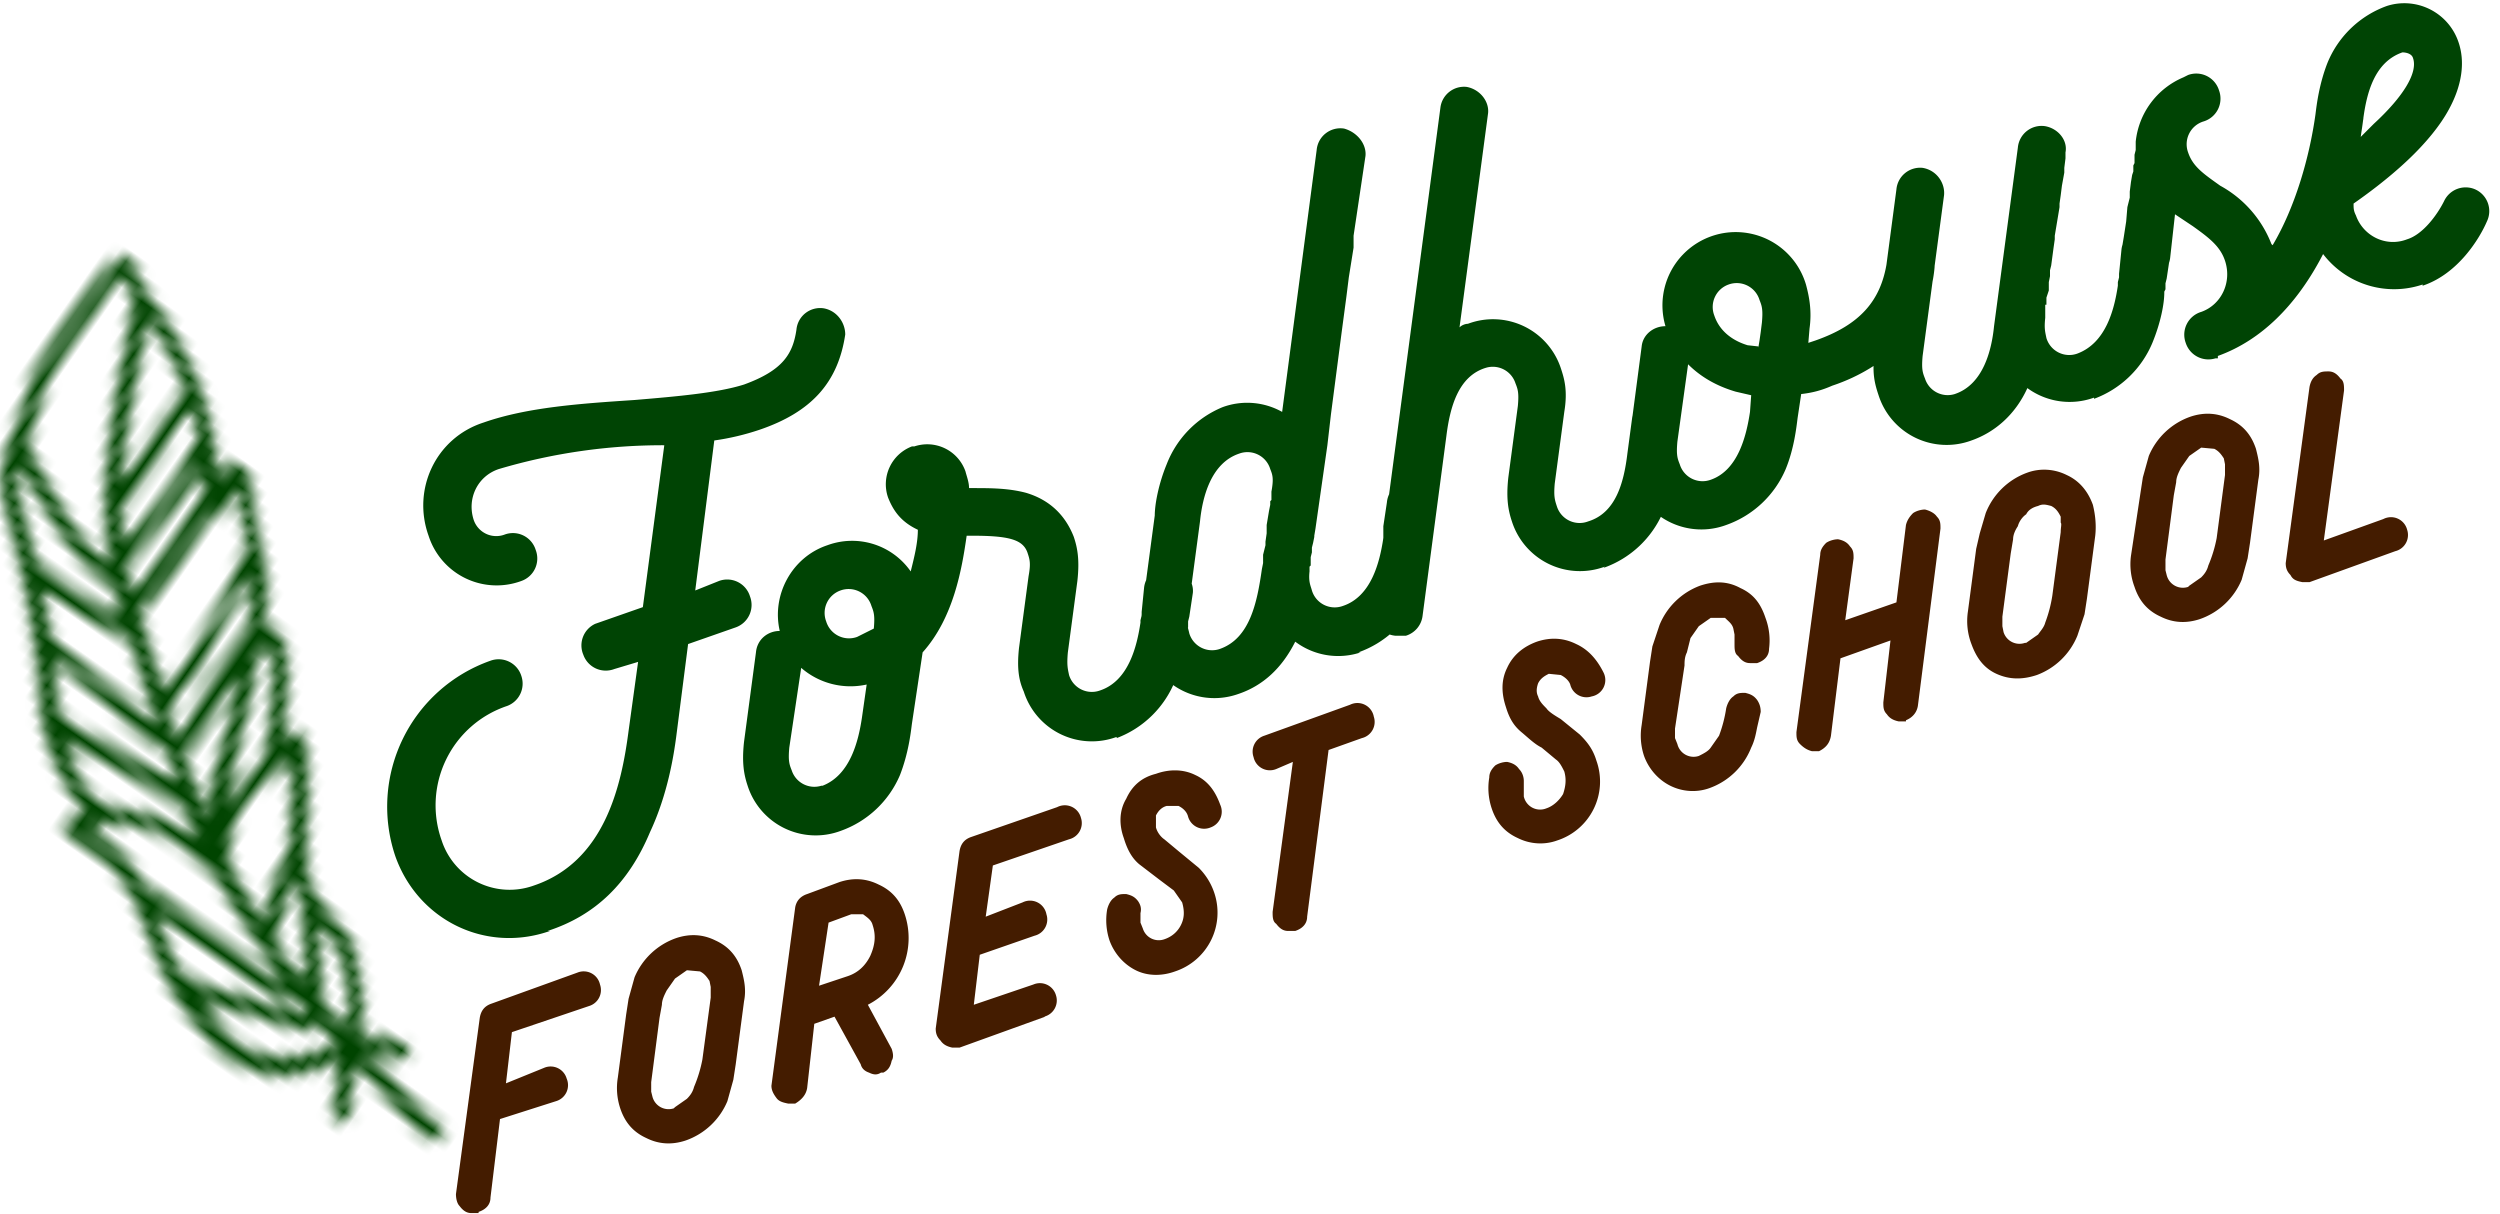 <svg width="210" height="102" xmlns="http://www.w3.org/2000/svg" xmlns:xlink="http://www.w3.org/1999/xlink"><defs><path d="M1 .5c0-.3.4-.5.7-.3.9.2 1.5.8 2.3 1.2.9.5 2 .7 3 1.1A42 42 0 0111.8 5c1.6 1 3 2.2 4.3 3.5l2.1 2.3.3.3-.2-1.1c0-.2 0-.5.2-.7C20 8 21.8 11 22.7 11.8c1.5 1.5 3 2.7 4.3 4.4.5.6.8 1.4 1.2 2 .2.1.4.3.5.6l.1.2.6-.3c1-.2 1.8.8 2.4 1.5 1 1 1.6 2.3 2.4 3.5l1.2 2.2c0-.4.2-.7.3-1 .3-.5.8-.4 1.1-.1.6.4 1 1 1.5 1.6l.5.7.5.7c.8 1 1.4 2 2 3 .7 1 1.5 2.2 2.3 3.1.4.4.8.7 1.3.9.1 0 .3 0 .4.2l2.2.7c1.1.3 2 .4 2.9 1.1l2 2c1.1 1.2 2.2 2.4 2.5 3.8l.2.1c.3-.3.6-.8 1-1 .6-.5 1.4-.4 2.1-.7.8-.5 1.4.7.7 1.2-1 .4-1.8.3-2.6 1l1.5.4 4.2.9c.6 0 2 .5 2.4.3.8-.3 1.5.9.6 1.3-.6.3-1.3.2-2 0h-.4l-.4-.1c-1.4-.2-2.7-.6-4-.9l-2.2-.4.4.8c.6 1 1 2 1.7 3 .4.7-.8 1.3-1.3.6-.6-1-1-2-1.7-3l-.4-1-.5 1-1.2 1.5c-.9 1-1.8 1.8-3.1 2.2a8 8 0 01-3.7.6c-1.4-.2-2.8-.6-4-1-3.3-1-5.7-2.9-8.4-4.7a12 12 0 00-4.7-1.9h-4a.7.7 0 01-.6-.8c.1-.6.4-1.2.8-1.7-1 0-2.2-.6-3-1-2-1-4.1-2.5-5.6-4.5A74 74 0 005.9 24c-.8-.7-1.9-1.6-2.5-2.5-.6-.8-1-2-1.2-2.9l-.8-3.1c-.3-1.1-.8-2.1-.9-3.3L.3 9V5.7C.4 4.1.2 2 1 .5zm50.5 43.2c0 .2 0 .4-.2.6-.3.6-1 .7-1.6 1l-3.4 1.1c-1.2.4-2.6 1.1-4 1.5l2 .5c1.4.3 2.6.7 4 .3a7.2 7.2 0 004.1-2.7c.4-.5.9-1 1.1-1.5l.2-.3-2.2-.5zm-1.7-.6h-.3c-.5 0-1.2.4-1.8.5l-1.8.4c-1.3.2-2.5 0-3.9 0h-4.4l-2.7-.3.5.4 1 .7c1.1.8 2.2 1.5 3.4 2l.2.2c0-.2.3-.3.6-.4 1.6.1 3.4-1 5-1.4l3-1 1.1-.5c.3-.1.4 0 .4-.2l-.2-.3h-.1zm-15.5-5c-1 0-2 0-3 .2-1.6.4-4 1.4-5 3h2.6a11 11 0 014.3 1.4l.3-.2c1.1-.3 2.5 0 3.6 0 1.5.2 3 .1 4.5.1s3.1.3 4.7 0l.7-.2a76.4 76.4 0 01-9.3-3.7c-.9-.4-2.5-.4-3.4-.5zm12.3-1.4l3.2 4 1 1.3 2.7.6c-.5-1.6-2.2-3.2-3.3-4.2-1-1-2.3-1.3-3.6-1.7zM42.7 35v.3l1 2.2c.2.7.3 1.6.8 2.1l.1.5c1.3.6 2.7 1 4 1.4L47.5 40c-1-1.3-2.2-2.6-3.1-4-.7-.3-1.2-.7-1.7-1.1zm-6-8.3l-.2 1.5c-.3 1.1-.5 2.3-.6 3.5a7 7 0 002 5.4l5 2.3-.3-.6c-.2-.8-.6-1.5-.9-2.3-.2-.4-.3-.9-.3-1.4l-.1-.6c0-.6-.2-1.1-.5-1.6 0-.2-.1-.3 0-.4l-.7-.9-2-3.1-1.5-1.8zm-4.9 8.6l-2.6.2c-1.2 0-2.4.3-3.6.4-1.6 0-3.5.5-5.2.5l.4.3 2.3 1.5c.4.2 2.5 1 3 .7.3-.3.6-.3.8 0 1.2-.9 2.5-1.4 3.6-1.7a11 11 0 014-.3h-.1l-2.6-1.6zM29 23.3l.3 3.4.2 3.2c0 .6 0 1.2-.3 1.6l.5.4 2.6 1.8h.1c.3 0 .5.3.6.5l1.2.8c-1.7-2-2.5-5.1-3.4-7.6a44 44 0 00-1.8-4zm-13.2 8.2l.2.2 2.7 3.1h.4c1.2.3 2.8 0 4-.2 1.1-.1 2.3-.1 3.4-.3 1-.1 1.8-.3 2.8-.3h.9L27.6 32c-.1.2-.3.4-.6.4-2.5 0-4.9-.5-7.3-.6-1 0-1.9-.3-2.8-.4h-1.1zm14-11.5v.6l-.3.4c.2.8.8 1.7 1.2 2.5.6 1.2 1 2.5 1.5 3.7l1.5 3.8.9 2v-1c0-1.3.2-2.5.4-3.8a.6.6 0 01-.2-.3c-.6-1.8-1.7-3.3-2.6-4.9-.5-.8-1-1.6-1.7-2.3l-.6-.7zM20 26.4c-.9 0-1.7.3-2.5.4l-2.1.2h-3.8l2.7 2.8h.2c1 .4 1.9.3 2.8.4 1 0 2 .3 2.9.3 2 0 4 .4 6 .5-1.8-1.2-3.4-2.5-5-3.7l-1.2-.9zM25 16l.5 2.4c0 1.3.2 2.7.4 4 .2 1.2.4 2.5.3 3.7 0 .6-.6 2 0 2.5.2.3.2.6 0 .9l1.8 1.3.1-.1c.2-.3-.2-1.6-.2-2l-.2-2.7-.2-3.8v-2.5l-.8-1.4L25 16zM20 10.7l.1 1c.1.5.4 1 .2 1.5-.1.3-.4.5-.7.5l.2 5.5-.1 2.7c0 .6 0 1.1-.3 1.6l-.3.2a142.5 142.5 0 005.7 4.5V27c.3-1.3.2-2.5 0-3.8l-.4-4.5c-.2-1.3-.6-2.6-.7-4v-.3L20 10.7zM4 19.7c.1.4.3.8.6 1.1.6.8 1.5 1.5 2.2 2.1l3.1 2.6h.3c1.8.1 3.6.3 5.4 0 1 0 1.8-.2 2.7-.3-.6-.5-1.3-1-1.9-1.7l-.4.1c-2.4 0-4.5-.6-6.7-1.5L4 19.7zm12.4-8.8l.2.7c.2.8.1 1.6.2 2.4 0 2.1-.4 4.3-.4 6.4 0 .4-.2.6-.5.6l2 1.9c.4-.6.2-1.8.2-2.4l.1-2.3-.2-4.8.2-.4-1.8-2zM2 1.6C1.5 3 2 5 1.8 6.3c-.1 1.9 0 3.7.1 5.6.2 1.8 1.1 3.8 1.6 5.6v.3l.2.1c2 1.1 4 2 6 2.9 1.8.8 3.5 1.2 5.4 1.4-1.9-1.9-3.5-4-4.8-6.2a86.3 86.3 0 01-3.7-7.2C6 7.6 5.7 6.4 5 5.3a15 15 0 01-1-2.4l-.4-.2c-.6-.3-1.1-.8-1.7-1zm11 5.8v1.1c0 1.1 0 2.1.2 3.2v5.6l-.1.4 2 2.3c0-2.2.4-4.5.3-6.7 0-1-.2-1.7-.3-2.6-.1-.4-.2-.9 0-1.3a27 27 0 00-2.1-2zm-7.2-4L7 6l1.6 3.6c1 2.1 2 4.3 3.3 6.3v-1.2-2.4l-.2-2.6c0-.8.3-1.7 0-2.5-.2-.2-.1-.5 0-.7v-.1C9.8 5.3 8 4.3 6.1 3.5l-.4-.1z" id="a"/></defs><g fill="none" fill-rule="evenodd"><path d="M46 78.2c4-1.3 6.8-4 8.6-8.3 1.5-3.2 2-6.5 2.2-8l1-7.8 4-1.4a2 2 0 001.2-2.6 2 2 0 00-2.6-1.3l-2 .8L60 37a21 21 0 003.8-.9c4.4-1.5 6.6-4 7.2-8 0-1-.7-2-1.8-2.2a2 2 0 00-2.3 1.8c-.3 2-1.1 3.4-4.4 4.6-2.2.7-5.6 1-9.2 1.3-4.5.3-9 .6-12.7 1.9-4 1.3-6 5.6-4.6 9.5a6 6 0 007.8 3.8 2 2 0 001.2-2.6 2 2 0 00-2.6-1.3 2 2 0 01-2.6-1.2c-.6-1.8.3-3.7 2.1-4.3a48.4 48.4 0 0113.9-2L54 51l-4 1.4A2 2 0 0049 55a2 2 0 002.6 1.2l2-.6-.8 5.8c-.6 4.6-2 11-8 13a6 6 0 01-7.7-3.8 8.8 8.8 0 015.5-11.3 2 2 0 001.2-2.5 2 2 0 00-2.6-1.3 13 13 0 00-8 16.4c1.9 5.4 7.6 8.2 13 6.3zM93.8 62a8.5 8.5 0 004.9-4.8c.7-1.6 1-3.3 1-4.1v-.2l.1-.2v-.1-.4l.1-.4.3-2c.1-1-.7-2-1.8-2.2a2 2 0 00-2.3 1.8l-.2 2v.3l-.1.4V52.3c-.3 2-1 4.9-3.4 5.7a2 2 0 01-2.6-1.3c-.1-.5-.2-.8-.1-1.9l.8-6c.2-1.8 0-2.8-.3-3.7-.7-1.8-2-3.1-4-3.7-1.5-.4-3-.4-4.5-.4h-.3c0-.5-.2-1-.3-1.4a3.4 3.4 0 00-4.3-2.1h-.2a3.4 3.4 0 00-2 4.3c.4 1 1 2 2.5 2.7 0 1.1-.3 2.3-.6 3.5a6 6 0 00-7-2.2c-3 1-4.7 4.2-4 7.2-1 0-1.9.7-2 1.8l-1 7.5c-.2 1.8 0 2.8.3 3.7a6 6 0 007.8 3.8 8.5 8.5 0 005-4.7c.7-1.8.9-3.5 1-4.3l.9-6c2.6-2.9 3.3-7 3.7-9.8h.4c3.1 0 4.3.3 4.7 1.4.2.6.3.9.1 2l-.8 6c-.2 1.8 0 2.8.4 3.7a6 6 0 007.8 3.8zM72 53.5a2 2 0 01-2.6-1.3 2 2 0 011.2-2.6 2 2 0 012.6 1.3c.2.5.3.8.2 1.9l-1.4.7zM69 66a2 2 0 01-2.5-1.3c-.2-.5-.3-.8-.2-1.9l1-6.7a6.3 6.3 0 005.5 1.4l-.4 2.8c-.3 2-1 4.8-3.3 5.7zm45.1-11.2a8.5 8.5 0 005-4.7c.7-1.7.9-3.3 1-4.2v-.2-.2h.1V45l.1-.3.3-2c.1-1-.7-2-1.8-2.3a2 2 0 00-2.3 1.8l-.3 2v1c-.3 2-1 4.9-3.4 5.7a2 2 0 01-2.6-1.3c-.1-.4-.3-.7-.2-1.6v-.2-.2l.1-.1v-.2-.5l.1-.4V46l.1-.4.1-.5V45l.1-.6 1-7 .3-2.6.9-6.9.4-3 .2-1.6.4-2.5v-1l1-6.7c.1-1-.7-2-1.8-2.3a2 2 0 00-2.3 1.8l-2.9 22a6 6 0 00-5-.4A8.5 8.5 0 0098 39c-.7 1.7-1 3.4-1 4.3l-1 7.5c-.3 1.8 0 2.8.3 3.7a6 6 0 007.7 3.8c2.1-.7 3.7-2.2 4.8-4.4a6 6 0 005.5.9zm-11.6-.3a2 2 0 01-2.6-1.3c-.1-.5-.3-.8-.1-1.9l1-7.5c.2-2 .9-4.9 3.3-5.7a2 2 0 012.6 1.3c.2.5.3.8.1 1.9v.7l-.1.1v.3l-.1.5-.2 1.2v.7l-.1.7v.3l-.2.8v.7l-.1.5c-.4 2.8-1 5.8-3.5 6.7zm32.2-6.8a8.5 8.5 0 005-4.7c.6-1.7.9-3.3 1-4.2v-.2-.2l.1-.5v-.3l.3-2c.2-1-.6-2-1.8-2.2a2 2 0 00-2.2 1.7l-.4 3c-.3 2.5-1 5-3.3 5.7a2 2 0 01-2.6-1.2c-.2-.6-.3-.9-.2-2l.8-6c.3-1.8 0-2.8-.3-3.7a6 6 0 00-7.8-3.7c-.2 0-.5.1-.7.3l2.4-18c.1-1-.7-2-1.8-2.2A2 2 0 00121 9l-5.6 42.2a2 2 0 001.8 2.2h.9a2 2 0 001.4-1.7l2-15.1c.3-2.4 1-5 3.3-5.7a2 2 0 012.5 1.3c.2.5.3.8.2 1.9l-.8 6c-.2 1.8 0 2.8.3 3.7a6 6 0 007.8 3.8zm10.3-3.6a8.5 8.5 0 005-4.7c.7-1.7.9-3.5 1-4.3l.3-2c.9-.1 1.7-.3 2.6-.7 2.4-.8 4.2-2 5.7-3.4a11 11 0 002.9-6.5c.1-1-.6-2-1.8-2.3a2 2 0 00-2.2 1.8c-.5 3.3-2.3 5.3-6 6.6l-.6.2.1-1.2c.2-1.4 0-2.6-.3-3.7a6.1 6.1 0 00-11.8 3.5c-1 0-1.9.7-2 1.7l-1 7.6c-.3 1.8 0 2.7.3 3.6a6 6 0 007.8 3.8zm2.7-15l-.9-.1c-1-.3-2.3-1-2.8-2.5a2 2 0 011.2-2.6 2 2 0 012.6 1.3c.2.5.3.8.2 1.9l-.1.8-.1.7-.1.6zm-4 11.2a2 2 0 01-2.6-1.3c-.2-.5-.3-.8-.2-1.9l.9-6.5c1 1 2.3 1.8 4 2.3l1.3.3-.1 1.4c-.3 2-1 4.9-3.3 5.7zm32.2-6.8a8.5 8.5 0 004.9-4.7c.7-1.7 1-3.3 1-4.2v-.1l.1-.2v-.1-.4l.1-.4.3-2c.1-1-.7-2-1.8-2.2a2 2 0 00-2.3 1.8l-.2 2v.3l-.1.4v.3c-.3 2-1 4.8-3.4 5.7a2 2 0 01-2.6-1.3c-.1-.5-.2-.8-.1-1.7V26.4 26v-.4h.1V25l.2-.6v-.3-.4l.1-.5v-.5l.1-.4.2-1.5.1-.7v-.3l.4-2.4v-.3l.1-.7.1-.8.2-1.1v-.4l.1-.8v-.5c.2-1-.6-2-1.7-2.2a2 2 0 00-2.3 1.8l-2 15c-.2 2-.9 4.9-3.3 5.7a2 2 0 01-2.5-1.3c-.2-.5-.3-.8-.2-1.9l1.8-13.5c.1-1-.6-2.1-1.8-2.3a2 2 0 00-2.2 1.8l-1.8 13.6c-.3 1.8 0 2.8.3 3.7a6 6 0 007.8 3.8c2-.7 3.7-2.2 4.7-4.4a6 6 0 005.6.8zm10.4-3.6c7.5-2.7 11.2-12 12.2-19.8.2-1-.6-2-1.8-2.2a2 2 0 00-2.2 1.7c-.5 3.6-1.7 7.8-3.6 11l-.1-.1a9.5 9.5 0 00-4.3-4.9c-1.4-1-2.3-1.6-2.7-2.8a2 2 0 011.3-2.6 2 2 0 001.3-2.6 2 2 0 00-2.6-1.3l-.4.2a6.6 6.6 0 00-4 5.4V12.6l-.1.4v.7l-.1.2v.5l-.1.3-.1.6-.1.8v.5l-.2.8-.1 1.2-.2 1.3-.2 1.2a2 2 0 001.8 2.2h1a2 2 0 001.3-1.7l.4-3.6 1.5 1c1.4 1 2.3 1.7 2.7 2.9.6 1.8-.3 3.7-2 4.3a2 2 0 00-1.3 2.6 2 2 0 002.5 1.3h.2zm17.2-5.9c3-1 4.8-4 5.4-5.4a2 2 0 00-1-2.7 2 2 0 00-2.6 1c-.6 1.2-1.8 2.8-3.1 3.2-1.8.7-3.7-.3-4.3-2-.2-.4-.2-.6-.2-1 1-.7 2.8-2 4.5-3.6 1.6-1.5 2.8-3 3.5-4.3 1.1-2 1.4-4 .8-5.7a4.8 4.8 0 00-6-3 8.5 8.5 0 00-5 4.8c-.7 1.8-.9 3.5-1 4.3l-.8 6a7.5 7.5 0 009.8 8.3zm-5.2-12.5l.2-1.4c.3-2.4 1-4.9 3.3-5.7.3 0 .8.1.9.5.4 1.2-.8 3.2-3.3 5.5l-1 1z" fill="#004404" fill-rule="nonzero"/><path d="M40.2 101.8c.6-.2 1-.6 1-1.2L42 94l4.7-1.5a1.4 1.4 0 00.9-1.9 1.4 1.4 0 00-1.9-.9L42.5 91l.5-4.3 6.5-2.2a1.4 1.4 0 00.9-1.8 1.4 1.4 0 00-1.9-1l-7.2 2.6c-.6.2-.9.6-1 1.2l-2 14.8c0 .4.1.8.3 1 .3.4.6.6 1 .6h.6zm17.4-6a5.9 5.9 0 003.5-3.3l.5-1.8.2-1.3.7-5.3c.2-1 0-1.8-.2-2.6-.4-1.2-1.1-2-2.2-2.5-1-.5-2.1-.6-3.3-.2a5.9 5.9 0 00-3.5 3.3l-.5 1.8-.2 1.3-.7 5.3a5.4 5.4 0 00.2 2.6c.4 1.2 1.1 2 2.2 2.5 1 .5 2.1.6 3.3.2zm-1-2.7a1.4 1.4 0 01-1.8-1l-.1-.4v-.8l.7-5.4.2-1.1c0-.4.2-.8.4-1.2l.7-1 1-.7 1.1.1c.4.2.6.5.8.8l.1.5v.9L59 89a11.3 11.3 0 01-.7 2.3c-.1.4-.3.7-.6 1l-1 .7zm17.6-3c.4-.2.6-.5.7-1 .2-.3.1-.7 0-1l-2-3.7a6.3 6.3 0 003.1-7.6c-.4-1.2-1.1-2-2.2-2.5-1-.5-2.1-.6-3.3-.2l-2.7 1c-.6.2-.9.6-1 1.1l-2 15c0 .3.1.6.4 1 .2.3.5.4 1 .5h.6c.5-.3.9-.7 1-1.3l.6-5.4 1.7-.6 2.2 4c.1.4.4.6.7.7.4.2.7.2 1 0h.2zm-3-8.1l-2.4.8.8-5.3 1.9-.7h1c.4.3.7.5.8.9.3.9.2 1.7-.2 2.6-.4.8-1 1.4-1.9 1.7zm16.5 3.4a1.4 1.4 0 001-1.8 1.4 1.4 0 00-1.9-.9l-5 1.7.5-4.2 4.6-1.6a1.4 1.4 0 001-1.8 1.4 1.4 0 00-2-1L82.8 77l.6-4.3 6.4-2.2a1.4 1.4 0 001-1.8 1.4 1.4 0 00-2-.9l-7.2 2.5c-.6.2-.9.6-1 1.2l-2 14.9c0 .4.1.7.4 1 .2.3.5.5 1 .6h.6l7.2-2.6zm11-3.8A5.2 5.2 0 00102 75c-.3-.9-.8-1.6-1.3-2.1L99 71.5l-1.2-1c-.3-.2-.6-.6-.7-1v-1c.2-.4.5-.7.9-.8h1c.4.2.7.5.8.9a1.4 1.4 0 001.9.9 1.4 1.4 0 00.8-1.9c-.4-1.1-1-2-2.1-2.5-1-.5-2.2-.5-3.3-.1-1.2.3-2 1-2.5 2.1-.6 1-.6 2.2-.2 3.3.3 1 .7 1.7 1.3 2.2l1.7 1.3 1.2.9.7 1c.2.7.2 1.3-.1 1.9-.3.6-.8 1-1.4 1.2A1.4 1.4 0 0196 78l-.2-.5v-.8c.1-.4 0-.7-.2-1-.3-.4-.6-.5-1-.6-.4 0-.7 0-1 .3-.3.2-.5.6-.6 1a5.4 5.4 0 00.2 2.6c.4 1.1 1.2 2 2.2 2.5 1 .5 2.2.5 3.3.1zm10.1-3.4c.6-.2 1-.6 1-1.2l1.8-14 2.8-1a1.4 1.4 0 001-1.8 1.4 1.4 0 00-2-1l-7.2 2.6a1.4 1.4 0 00-.9 1.8 1.4 1.4 0 001.9 1l1.4-.6-1.7 12.6c0 .4 0 .8.3 1 .3.4.6.6 1 .6h.6zm22-7.6a5.2 5.2 0 003.3-6.7c-.3-1-.8-1.6-1.4-2.2l-1.6-1.3c-.5-.3-1-.6-1.2-.9-.3-.3-.6-.6-.7-1-.2-.4-.1-.8 0-1.1.2-.4.5-.6.9-.8l1 .1c.4.2.7.5.8.8a1.4 1.4 0 001.8 1 1.4 1.4 0 001-2c-.5-1-1.2-1.9-2.3-2.4-1-.5-2.1-.6-3.3-.2-1.1.4-2 1.1-2.5 2.2-.5 1-.5 2.1-.1 3.3.3 1 .7 1.6 1.3 2.1.6.5 1.1 1 1.7 1.3l1.2 1c.3.2.5.6.7 1 .2.7.1 1.3-.1 1.9-.3.5-.8 1-1.4 1.2a1.4 1.4 0 01-1.9-1v-1.3c0-.3-.1-.7-.4-1-.2-.3-.5-.5-1-.6-.3 0-.7.1-1 .3-.3.3-.5.6-.5 1a5.4 5.4 0 00.2 2.6c.4 1.2 1.1 2 2.2 2.5 1 .5 2.2.6 3.3.2zm12.8-4.4a5.9 5.9 0 003.5-3.4c.3-.6.4-1.2.5-1.7l.3-1.3c0-.4-.1-.7-.3-1-.3-.4-.6-.5-1-.6-.4 0-.7 0-1 .3-.3.2-.5.6-.6 1a11.3 11.3 0 01-.6 2.3l-.7 1c-.2.3-.6.5-1 .7a1.4 1.4 0 01-1.8-1l-.2-.5v-.8l.8-5.3c0-.3 0-.7.2-1.1l.3-1.2.7-1 1-.7h1.2c.3.3.6.5.7.9l.1.5v.8c0 .4 0 .8.3 1 .3.4.6.6 1 .6h.6c.6-.2 1-.6 1-1.2a5.4 5.4 0 00-.3-2.6c-.4-1.2-1-2-2.1-2.5-1.1-.6-2.2-.6-3.4-.2a5.9 5.9 0 00-3.4 3.3l-.6 1.8-.2 1.3-.7 5.3a5.4 5.4 0 00.2 2.6c.4 1.1 1.2 2 2.2 2.5 1 .5 2.2.6 3.3.2zm16.5-5.7c.5-.2.9-.6 1-1.2l1.9-14.9c0-.4 0-.7-.3-1-.2-.3-.6-.5-1-.6-.3 0-.7.1-1 .3-.3.3-.5.6-.6 1l-.8 6.5-4.3 1.5.7-5.2c0-.4 0-.7-.3-1-.2-.3-.5-.5-1-.6-.3 0-.7.1-1 .3-.3.3-.5.6-.5 1l-2 14.9c0 .4 0 .7.3 1 .3.3.6.5 1 .6h.6c.6-.3.9-.7 1-1.3l.8-6.5 4.2-1.5-.6 5.2c0 .4 0 .7.3 1 .2.3.5.5 1 .6h.6zm11-3.8a5.9 5.9 0 003.4-3.3l.6-1.8.2-1.3.7-5.3c.1-.9 0-1.8-.2-2.6-.4-1.1-1.1-2-2.2-2.5-1-.5-2.2-.6-3.3-.2a5.9 5.9 0 00-3.5 3.4l-.5 1.7-.3 1.3-.7 5.3a5.4 5.4 0 00.3 2.7c.4 1.1 1 2 2.1 2.5s2.2.5 3.4.1zm-1-2.7a1.4 1.4 0 01-1.8-.9l-.1-.5v-.8l.7-5.3.2-1.2c0-.4.2-.8.4-1.1.1-.4.4-.8.7-1 .2-.4.6-.6 1-.7.4-.2.7-.1 1.1 0 .4.2.6.5.8.9v.5c.1.1 0 .4 0 .8l-.7 5.3a11.3 11.3 0 01-.6 2.3c-.1.4-.4.7-.6 1l-1 .7zm14.7-2a5.9 5.9 0 003.5-3.3l.5-1.8.2-1.3.7-5.3c.2-1 0-1.8-.2-2.6-.4-1.2-1.1-2-2.2-2.5-1-.5-2.1-.6-3.3-.2a5.9 5.9 0 00-3.5 3.3l-.5 1.8-.2 1.3-.8 5.3a5.4 5.4 0 00.3 2.6c.4 1.2 1.1 2 2.2 2.5 1 .5 2.1.6 3.3.2zm-1-2.7a1.4 1.4 0 01-1.8-1l-.1-.4V47l.7-5.4.2-1.1c0-.4.2-.8.4-1.2l.7-1 1-.7 1.1.1c.4.2.6.5.8.8l.1.5v.9l-.7 5.3a11.3 11.3 0 01-.7 2.3c-.1.4-.3.7-.6 1l-1 .7zm17.4-3a1.4 1.4 0 001-1.8 1.4 1.4 0 00-2-.9l-5 1.8 1.7-12.6c0-.4 0-.8-.3-1-.3-.4-.6-.6-1-.6s-.7 0-1 .3c-.3.2-.5.5-.6 1l-2 14.8c0 .4.1.7.4 1 .2.4.5.5 1 .6h.6l7.2-2.6z" fill="#441C00" fill-rule="nonzero"/><g transform="rotate(35 -28 25.6)"><mask id="b" fill="#fff"><use xlink:href="#a"/></mask><path fill="#040" mask="url(#b)" d="M-15 8.8l28.3-26.4 59.1 63.3-28.3 26.5z"/></g></g></svg>
